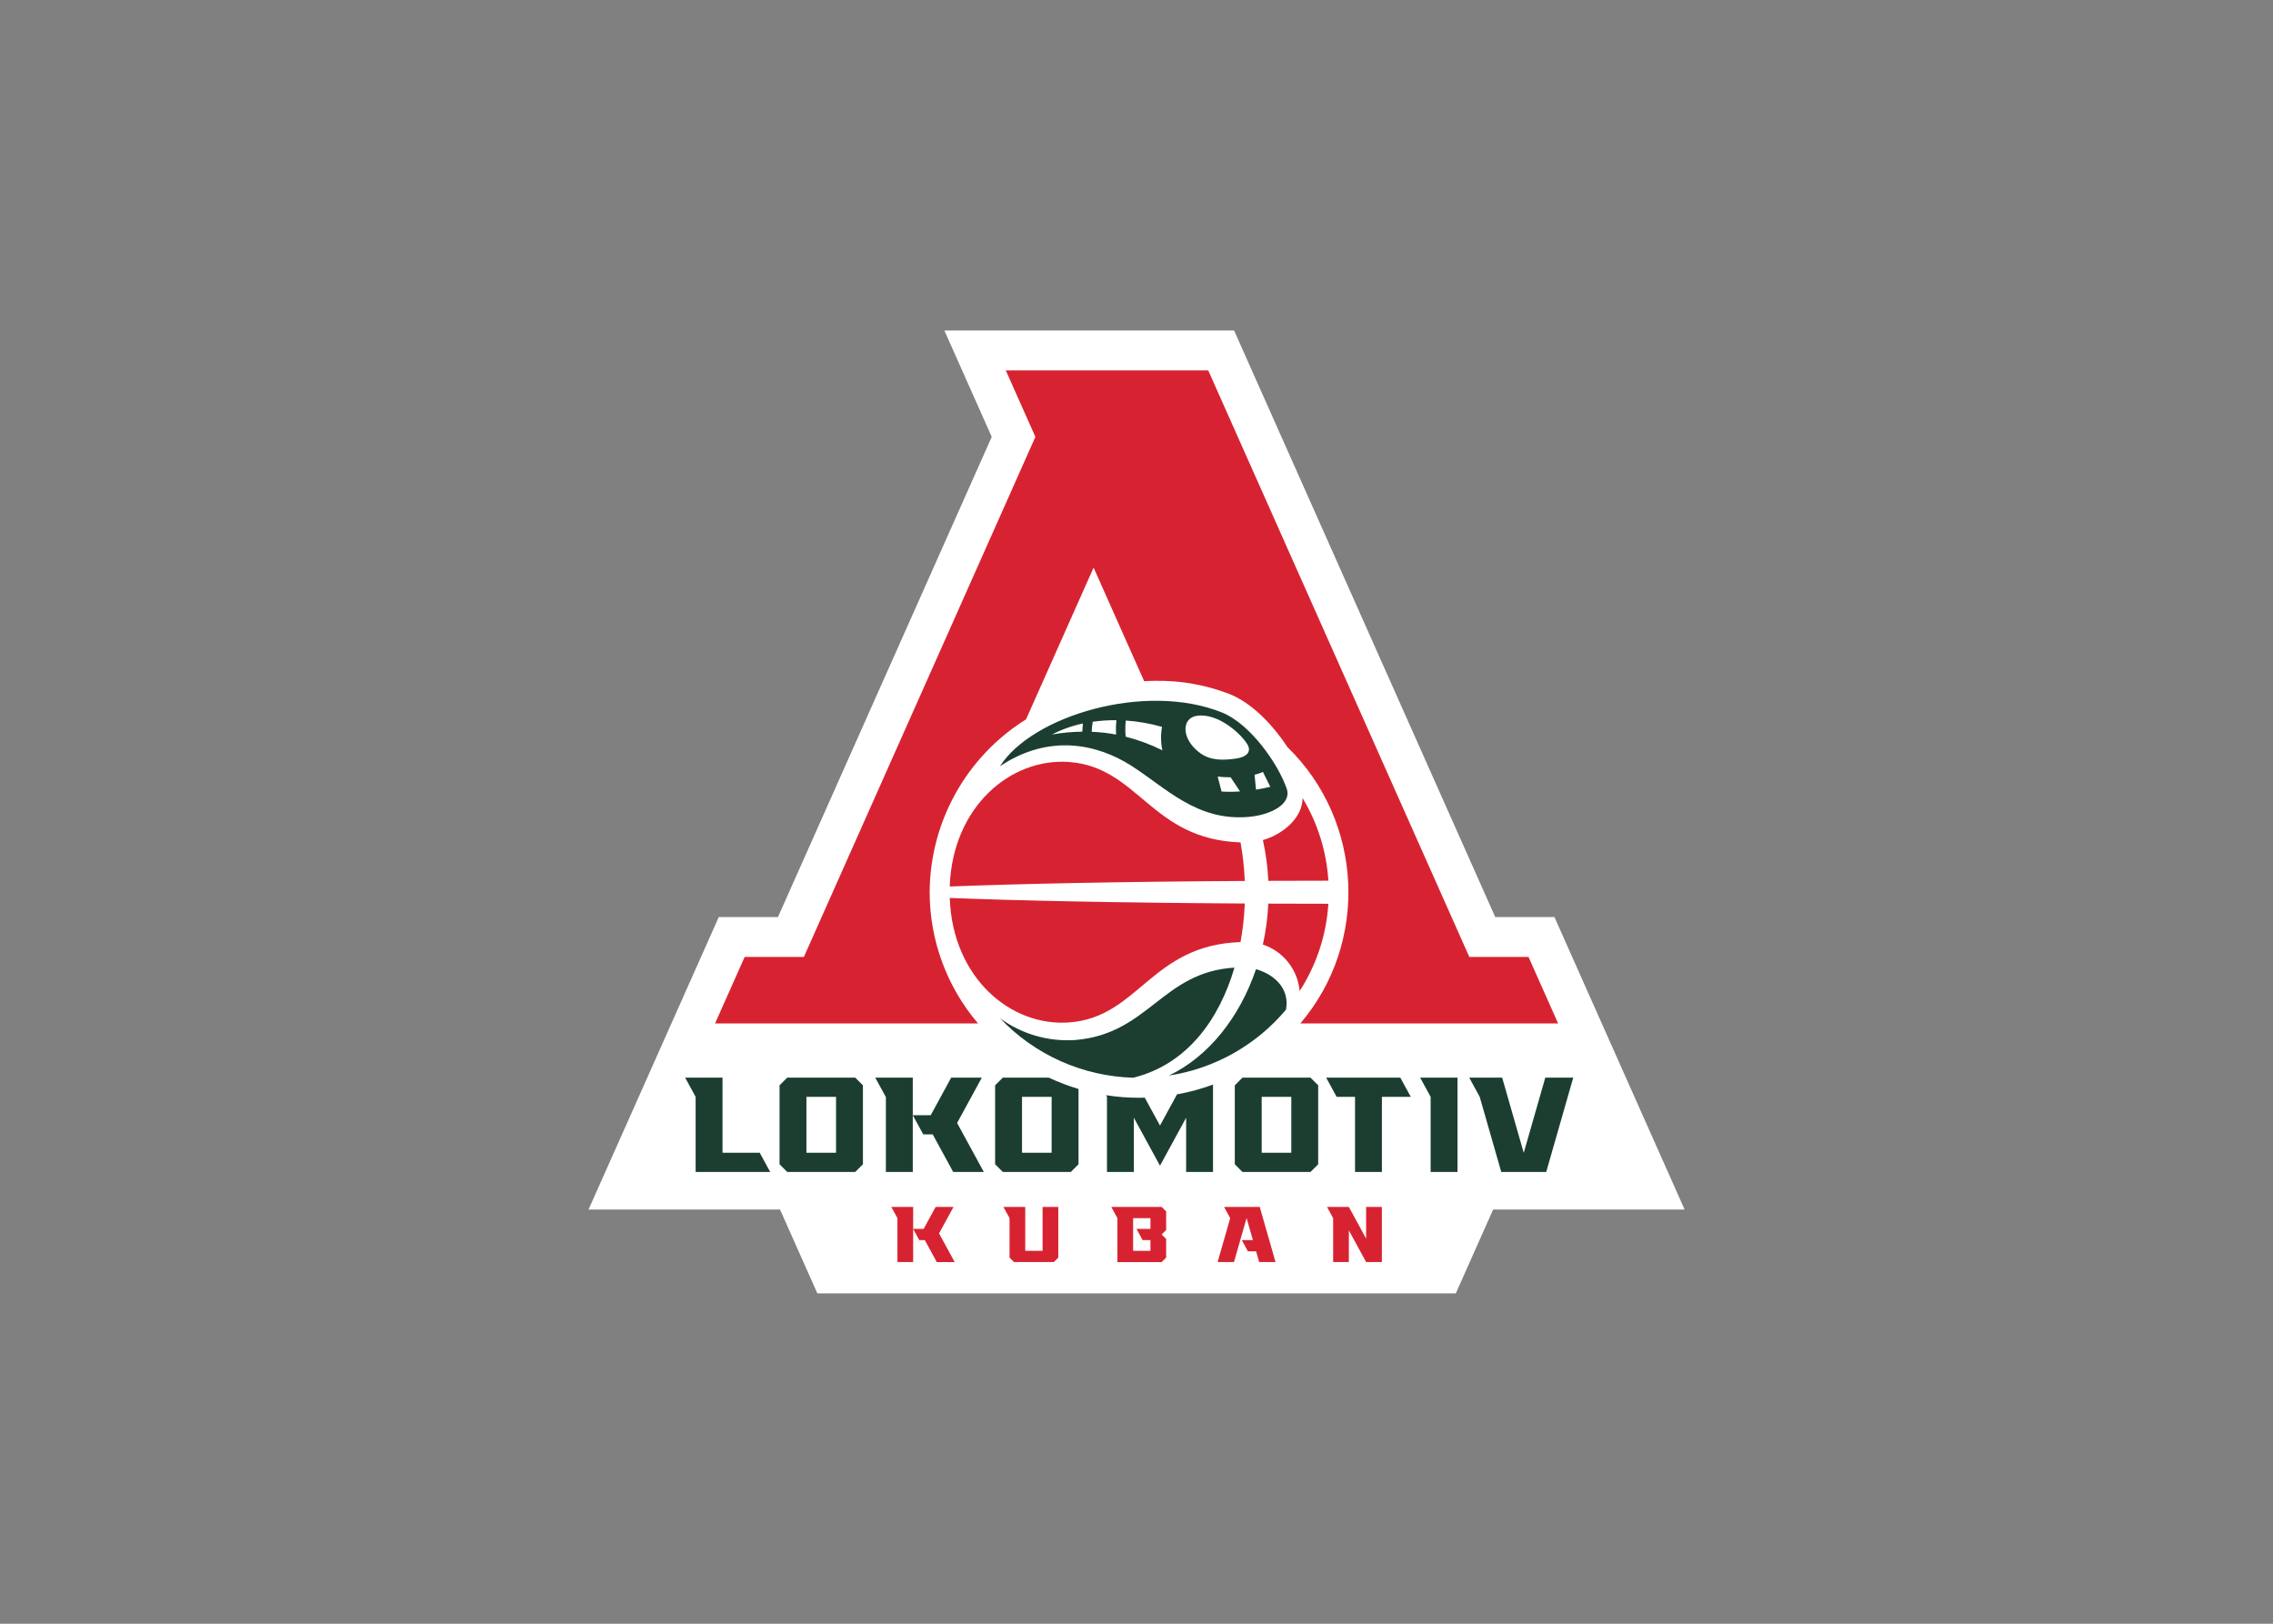 <svg clip-rule="evenodd" fill-rule="evenodd" stroke-linejoin="round" stroke-miterlimit="2" viewBox="0 0 560 400" xmlns="http://www.w3.org/2000/svg"><rect x="0" y="0" width="560" height="400" fill="#808080" stroke="none"/><g fill-rule="nonzero" transform="matrix(1.759 0 0 1.759 145 81.422)"><path d="m153.519 123.106-9.116-20.481-9.118-20.482h-8.291l-36.576-82.143h-40.578l6.632 14.895-29.942 67.248h-8.289l-9.12 20.482-9.121 20.481h26.82l5.227 11.738h89.424l5.228-11.738z" fill="#fff"/><path d="m89.016 122.738.856 1.573-1.763 6.151h2.292l1.765-6.159.885 3.084h-1.554l.857 1.572h1.147l.431 1.503h2.289l-2.212-7.724z" fill="#d72331"/><path d="m63.593 122.738v6.151h-2.426v-6.151h-3.059l.858 1.573v5.523c.245.244.382.382.628.628h5.572c.245-.246.382-.384.628-.628v-7.096z" fill="#d72331"/><path d="m80.901 123.369c-.246-.247-.383-.384-.629-.629h-7.057l.859 1.571v6.151h6.198c.246-.247.383-.384.629-.629v-2.605l-.629-.628.629-.628zm-4.627.942h2.427v1.531l-.013-.027h-1.941l.858 1.572h1.096v1.502h-2.427z" fill="#d72331"/><path d="m108.911 122.738v4.441l-2.419-4.441h-3.059l.856 1.573v6.151h2.203v-4.439l2.419 4.439h2.204v-7.724z" fill="#d72331"/><path d="m45.465 122.738v7.724h-2.202v-6.151l-.858-1.573zm5.653 0h-2.506l-1.677 3.076h-1.47l.858 1.573h.774l1.678 3.075h2.508l-2.189-4.011z" fill="#d72331"/><g fill="#1b3e30"><path d="m55.084 104.633h-4.291l-2.867 5.259h-2.514l1.467 2.689h1.325l2.869 5.258h4.287l-3.739-6.858z"/><path d="m18.762 115.151v-10.518h-5.232l1.468 2.688v10.52h10.443l-1.465-2.69z"/><path d="m37.356 104.633h-9.528l-1.075 1.074v11.058l1.075 1.075h9.528l1.075-1.075v-11.058zm-2.689 10.518h-4.15v-7.83h4.15z"/><path d="m40.157 104.633 1.469 2.688h.021v10.518h3.765v-13.206z"/><path d="m64.461 104.633h-6.44c-.418.421-.653.654-1.074 1.074v11.058l1.074 1.075h9.53l1.077-1.075v-10.546c-1.427-.424-2.82-.954-4.167-1.586m.4 10.518h-4.148v-7.83h4.148z"/><path d="m134.005 104.633-3.019 10.533-3.021-10.533h-4.611l1.465 2.688 3.018 10.518h6.297l3.787-13.206z"/><path d="m116.477 104.633 1.468 2.688v10.52h3.764v-13.208z"/><path d="m82.423 106.975-2.384 4.369-2.134-3.909c-.257.005-.518.019-.781.019-1.553 0-3.103-.122-4.636-.363l.125.23v10.519h3.767l-.003-7.592 3.662 6.714 3.661-6.714v7.592h3.765v-12.237c-1.637.605-3.324 1.065-5.042 1.372"/><path d="m113.699 104.633h-10.385l1.468 2.688h2.575v10.52h3.764v-10.52h4.044z"/><path d="m101.12 104.633h-9.528c-.42.421-.657.654-1.075 1.074v11.058l1.075 1.075h9.528l1.075-1.075v-11.058zm-2.689 10.518h-4.148v-7.83h4.148z"/></g><path d="m47.779 78.665c.037-9.843 5.144-19.002 13.497-24.209l9.462-21.251 7.084 15.907c.546-.03 1.095-.053 1.647-.053 3.518-.048 7.013.578 10.296 1.845 3.232 1.297 6.133 4.407 8.157 7.472 10.615 10.354 11.397 27.379 1.777 38.663h36.102l-4.144-9.31h-8.292l-36.57-82.143h-28.354l4.145 9.309-32.426 72.834h-8.293l-4.145 9.31h36.829c-4.368-5.124-6.77-11.641-6.772-18.374" fill="#d72331"/><path d="m94.453 71.363c.414 1.877.668 3.787.758 5.708 2.718-.011 5.521-.018 8.411-.02-.256-4.094-1.498-8.066-3.619-11.576.031 2.642-2.584 5.025-5.55 5.888" fill="#d72331"/><path d="m67.348 96.899c9.753-.749 11.408-10.824 23.969-11.253.325-1.784.525-3.589.598-5.401-17.82-.101-31.788-.405-41.321-.777 0 .03 0 .06.001.088.415 11.09 8.537 17.976 16.753 17.343" fill="#d72331"/><path d="m94.448 85.996c2.857.943 4.889 3.509 5.151 6.506 2.365-3.662 3.75-7.87 4.023-12.221-2.886-.002-5.689-.009-8.411-.02-.09 1.93-.345 3.848-.763 5.735" fill="#d72331"/><path d="m93.486 89.448c-2.287 6.742-6.65 12.237-12.191 14.891 6.403-.981 12.234-4.265 16.393-9.231.559-3.067-1.802-4.993-4.202-5.66" fill="#1b3e30"/><path d="m90.468 89.223c-10.171.63-11.995 9.291-22.307 10.141-3.759.254-7.489-.827-10.528-3.051 4.87 5.137 11.588 8.135 18.664 8.329 7.571-1.871 12.057-8.21 14.171-15.419" fill="#1b3e30"/><path d="m91.317 71.686c-12.561-.429-14.219-10.505-23.969-11.255-8.216-.631-16.338 6.256-16.754 17.343 0 .03 0 .061-.003.09 9.532-.371 23.504-.676 41.324-.776-.073-1.812-.273-3.618-.598-5.402" fill="#d72331"/><path d="m97.789 64.171c-1.203-3.509-5.122-9.094-9.065-10.675-10.762-4.321-26.605.467-31.098 7.526 6.9-4.617 13.649-3.087 18.339-.108 4.914 3.119 9.231 7.856 16.532 7.198 3.04-.273 6.029-1.786 5.292-3.941m-28.631-7.992c-1.425.019-2.845.152-4.248.397 1.37-.707 2.83-1.226 4.339-1.543-.048.391-.076.784-.091 1.146m4.734.405c-1.128-.213-2.271-.342-3.419-.387.014-.47.061-.939.139-1.403 1.1-.158 2.211-.231 3.322-.219-.071.667-.085 1.339-.042 2.009m1.338.295c-.071-.751-.065-1.507.018-2.257 1.718.119 3.418.416 5.075.885-.197 1.087-.18 2.202.05 3.283-1.642-.817-3.366-1.457-5.143-1.911m13.432 7.684-.542-2.089c.603.063 1.208.095 1.814.096l1.314 1.979c-.861.063-1.725.068-2.586.014m2.017-4.614c-1.86.261-3.567.281-5.003-.76-2.692-1.953-2.675-4.943-.424-5.24 3.004-.396 6.251 2.636 7.056 4.06.526.931-.03 1.715-1.629 1.94m2.807 4.351-.203-2.087c.403-.093.796-.224 1.174-.391l1.029 2.076c-.562.146-1.252.285-2 .402" fill="#1b3e30"/></g></svg>